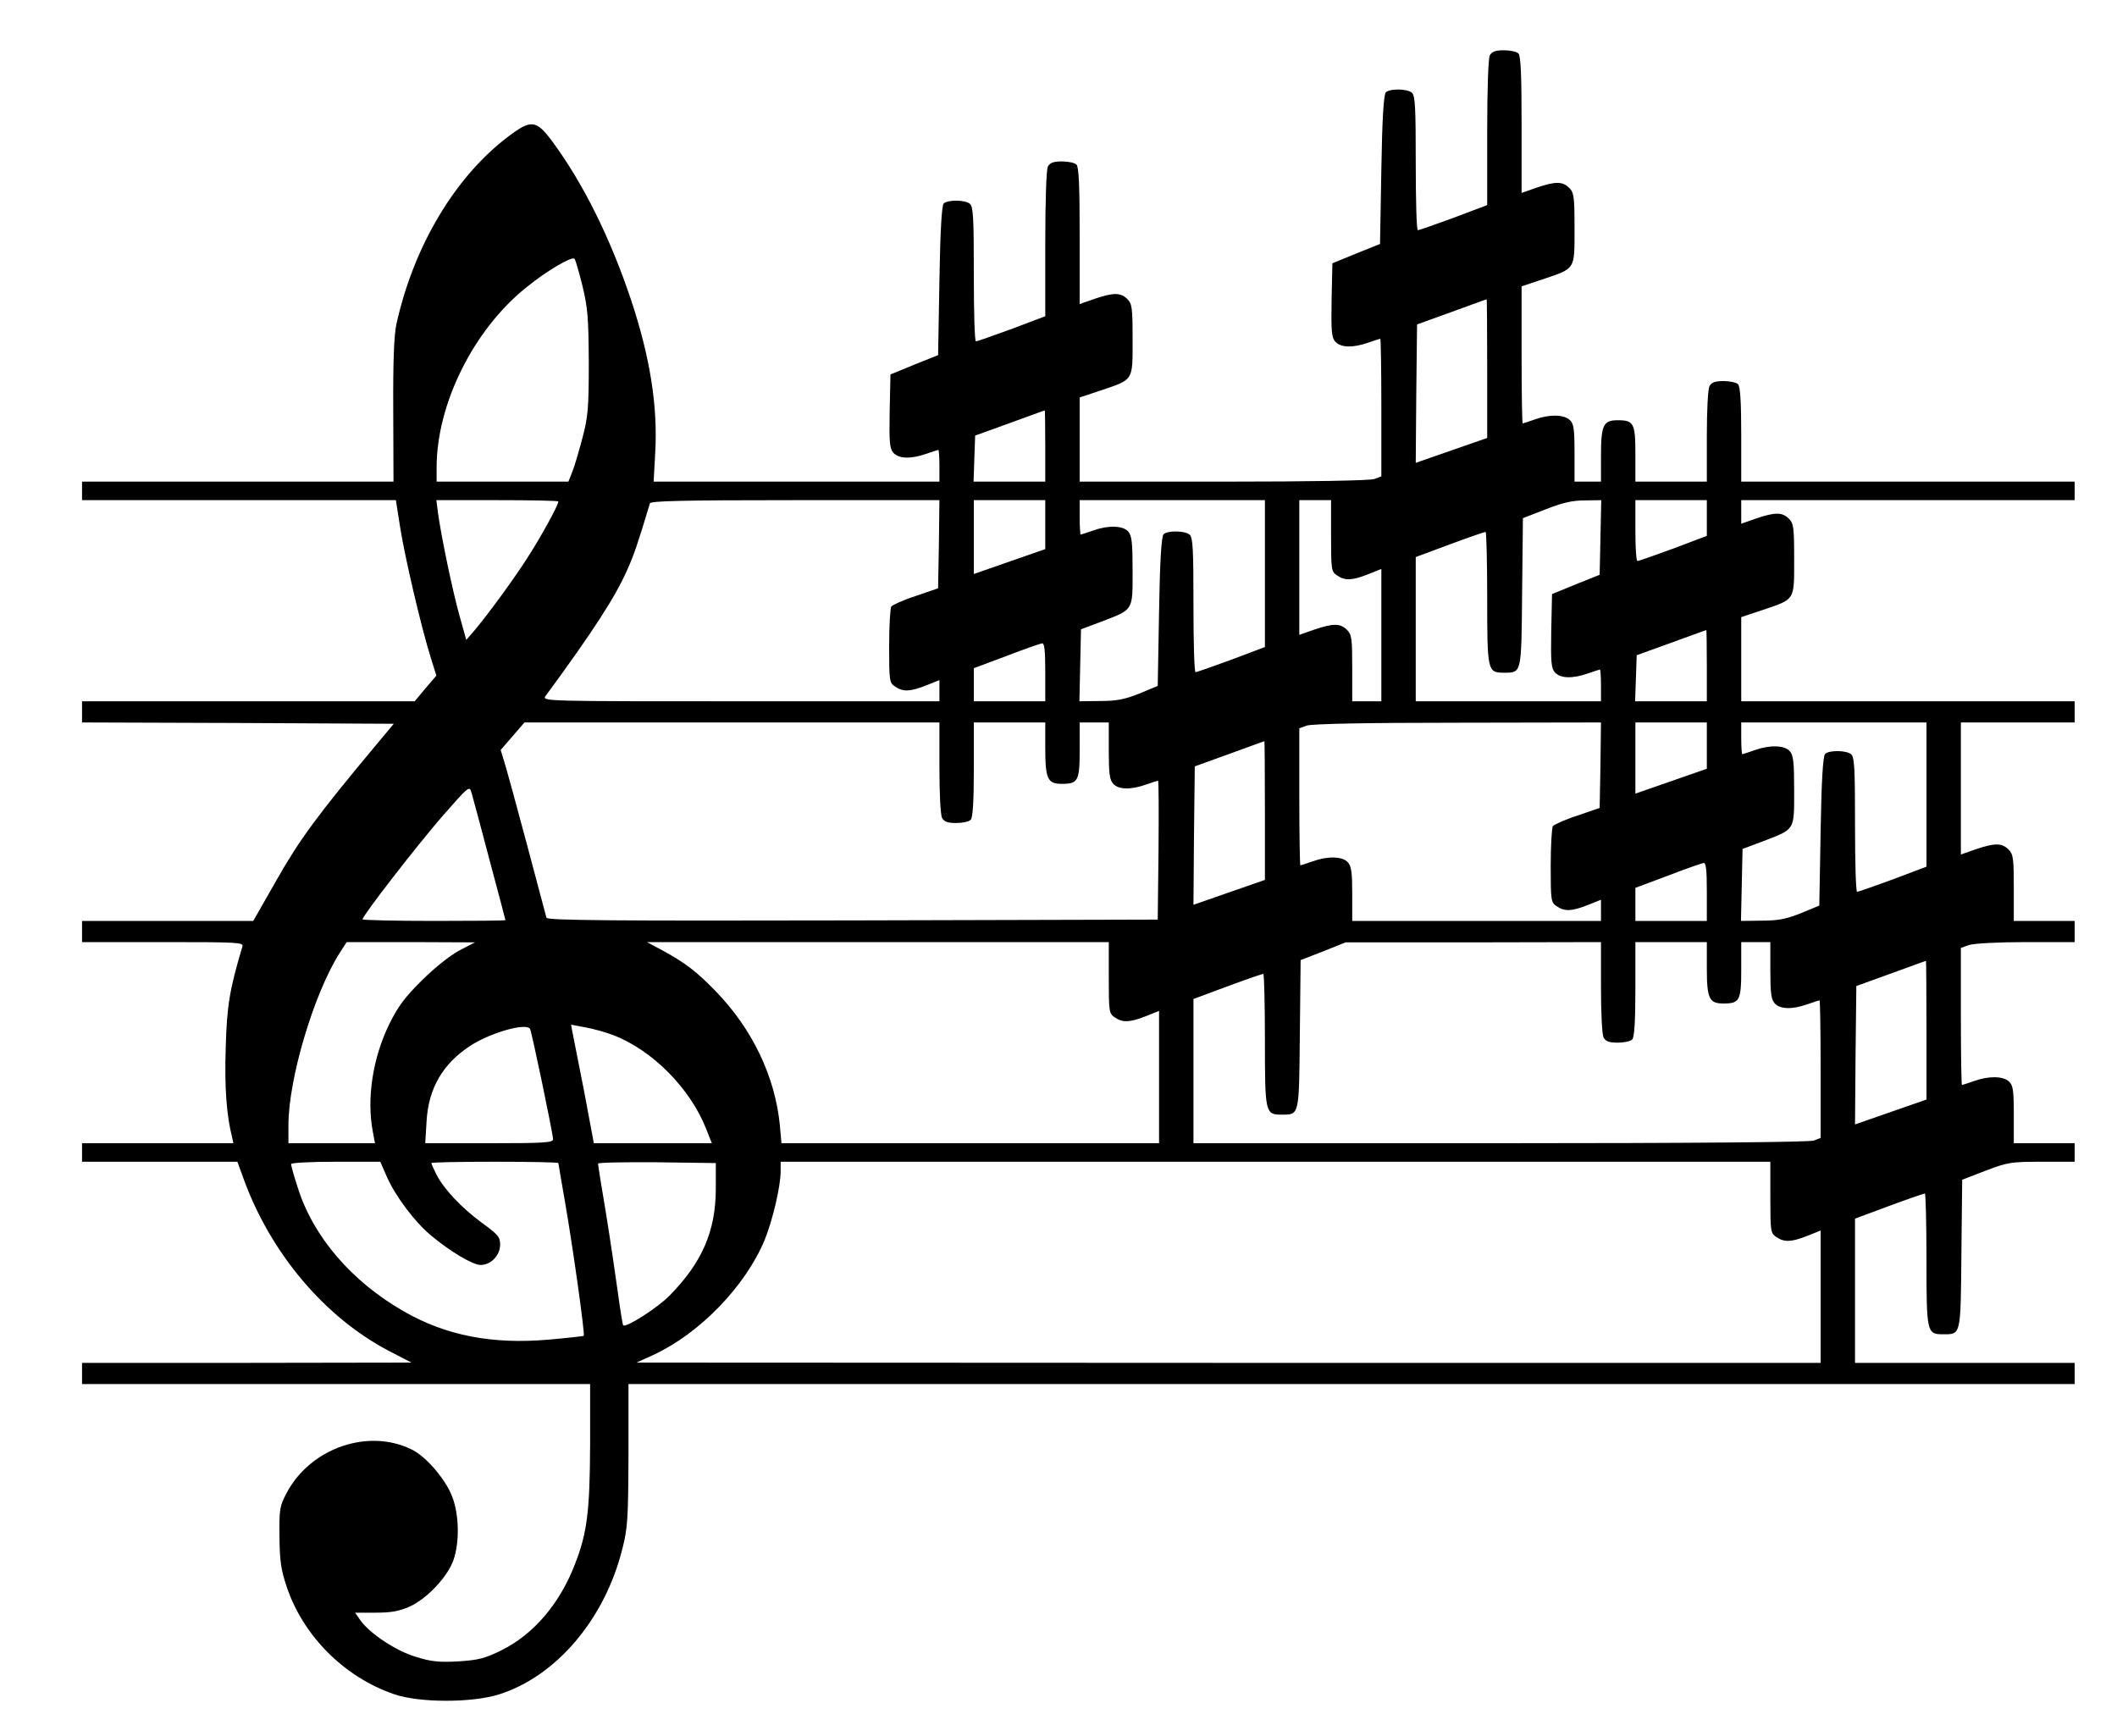 <?xml version="1.0" standalone="no"?>
<!DOCTYPE svg PUBLIC "-//W3C//DTD SVG 20010904//EN"
 "http://www.w3.org/TR/2001/REC-SVG-20010904/DTD/svg10.dtd">
<svg version="1.0" xmlns="http://www.w3.org/2000/svg"
 width="800pt" height="656pt" viewBox="0 0 800 656"
 preserveAspectRatio="xMidYMid meet">
<g transform="translate(0,656) scale(0.1,-0.1)"
fill="#000000" stroke="none">
<path d="M5630 6351 c-6 -12 -10 -124 -10 -293 l0 -273 -127 -48 c-71 -26
-131 -47 -135 -47 -5 0 -8 114 -8 254 0 211 -2 256 -15 266 -18 15 -83 16 -98
1 -8 -8 -14 -100 -17 -292 l-5 -281 -90 -36 -90 -37 -3 -139 c-2 -119 0 -141
14 -157 21 -23 66 -24 124 -4 23 8 44 15 46 15 2 0 4 -117 4 -260 l0 -260 -26
-10 c-15 -6 -240 -10 -570 -10 l-544 0 0 159 0 159 78 26 c127 43 122 35 122
192 0 121 -2 136 -20 154 -25 25 -52 25 -123 1 l-57 -20 0 258 c0 186 -3 260
-12 269 -7 7 -31 12 -55 12 -32 0 -45 -5 -53 -19 -6 -12 -10 -124 -10 -293 l0
-273 -127 -48 c-71 -26 -131 -47 -135 -47 -5 0 -8 114 -8 254 0 211 -2 256
-15 266 -18 15 -83 16 -99 1 -7 -8 -13 -100 -16 -292 l-5 -281 -90 -36 -90
-37 -3 -139 c-2 -119 0 -141 14 -157 21 -23 66 -24 124 -4 23 8 44 15 46 15 2
0 4 -27 4 -60 l0 -60 -540 0 -540 0 6 108 c10 178 -19 361 -92 581 -78 232
-179 436 -295 594 -62 84 -81 87 -167 22 -202 -152 -359 -415 -424 -710 -9
-42 -13 -140 -12 -327 l1 -268 -589 0 -588 0 0 -35 0 -35 593 0 593 0 17 -108
c18 -112 80 -378 116 -491 l20 -64 -41 -48 -41 -49 -629 0 -628 0 0 -40 0 -40
589 -2 589 -3 -75 -90 c-212 -254 -282 -349 -367 -499 l-89 -156 -324 0 -323
0 0 -40 0 -40 306 0 c286 0 305 -1 300 -17 -48 -160 -59 -224 -63 -383 -5
-148 3 -255 24 -337 l5 -23 -286 0 -286 0 0 -35 0 -35 294 0 293 0 23 -63
c102 -282 307 -525 550 -652 l85 -44 -622 -1 -623 0 0 -40 0 -40 960 0 960 0
0 -227 c-1 -253 -11 -335 -57 -453 -58 -151 -157 -266 -278 -326 -63 -31 -86
-37 -163 -42 -73 -4 -103 -1 -160 17 -75 22 -174 88 -210 138 l-20 29 76 0
c59 0 89 5 130 23 66 30 144 113 166 177 23 67 21 171 -5 238 -24 64 -96 149
-150 177 -165 84 -386 8 -476 -163 -26 -49 -28 -61 -27 -163 1 -91 5 -124 27
-190 62 -186 217 -342 406 -407 95 -33 294 -33 396 -1 217 68 401 285 467 551
20 78 22 114 23 354 l0 268 2733 0 2732 0 0 40 0 40 -415 0 -415 0 0 273 0
272 129 48 c70 26 131 47 135 47 3 0 6 -112 6 -248 0 -278 1 -284 63 -284 68
0 66 -6 69 304 l3 280 88 34 c84 32 96 34 213 34 l124 0 0 35 0 35 -115 0
-115 0 0 108 c0 93 -3 111 -18 125 -23 21 -76 22 -132 2 -23 -8 -44 -15 -46
-15 -2 0 -4 117 -4 259 l0 259 31 11 c19 6 108 11 215 11 l184 0 0 40 0 40
-115 0 -115 0 0 125 c0 112 -2 127 -20 145 -25 25 -52 25 -123 1 l-57 -20 0
250 0 249 215 0 215 0 0 40 0 40 -630 0 -630 0 0 159 0 159 78 26 c127 43 122
35 122 192 0 121 -2 136 -20 154 -25 25 -52 25 -123 1 l-57 -20 0 45 0 44 630
0 630 0 0 35 0 35 -630 0 -630 0 0 178 c0 125 -4 182 -12 190 -7 7 -31 12 -55
12 -32 0 -45 -5 -53 -19 -6 -12 -10 -92 -10 -190 l0 -171 -135 0 -135 0 0 104
c0 117 -6 128 -67 128 -54 0 -63 -18 -63 -134 l0 -98 -50 0 -50 0 0 108 c0 93
-3 111 -18 125 -23 21 -76 22 -132 2 -23 -8 -44 -15 -46 -15 -2 0 -4 117 -4
259 l0 259 78 26 c127 43 122 35 122 192 0 121 -2 136 -20 154 -25 25 -52 25
-123 1 l-57 -20 0 258 c0 186 -3 260 -12 269 -7 7 -31 12 -55 12 -32 0 -45 -5
-53 -19z m-3429 -871 c20 -83 23 -120 24 -290 0 -174 -3 -205 -24 -285 -13
-49 -30 -107 -38 -127 l-15 -38 -249 0 -249 0 0 54 c0 240 140 521 339 680 76
62 173 119 182 108 4 -4 17 -50 30 -102z m3419 -312 l0 -263 -135 -47 -135
-47 2 261 3 262 130 47 c72 26 131 48 133 48 1 1 2 -117 2 -261z m-1670 -293
l0 -135 -135 0 -136 0 3 87 3 87 130 47 c72 26 131 48 133 48 1 1 2 -60 2
-134z m-1840 -210 c0 -14 -67 -136 -117 -213 -55 -86 -153 -219 -204 -279
l-27 -31 -26 93 c-26 93 -69 299 -81 388 l-6 47 230 0 c127 0 231 -2 231 -5z
m1438 -162 l-3 -166 -84 -29 c-47 -15 -88 -34 -93 -40 -4 -7 -8 -75 -8 -150 0
-130 1 -138 22 -152 30 -21 57 -20 118 4 l50 20 0 -40 0 -40 -751 0 c-734 0
-751 0 -738 19 182 248 264 375 309 477 25 55 40 99 86 252 3 9 121 12 549 12
l545 0 -2 -167z m402 75 l0 -93 -135 -47 -135 -47 0 140 0 139 135 0 135 0 0
-92z m830 -186 l0 -277 -127 -48 c-71 -26 -131 -47 -135 -47 -5 0 -8 114 -8
254 0 211 -2 256 -15 266 -18 15 -83 16 -98 1 -8 -8 -14 -101 -17 -293 l-5
-280 -70 -29 c-55 -22 -86 -28 -148 -28 l-78 -1 3 136 3 136 80 30 c119 46
115 39 115 191 0 107 -3 134 -17 149 -20 22 -75 24 -133 3 -23 -8 -44 -15 -46
-15 -2 0 -4 29 -4 65 l0 65 350 0 350 0 0 -278z m250 144 c0 -128 1 -136 22
-150 30 -21 57 -20 118 4 l50 20 0 -250 0 -250 -55 0 -55 0 0 125 c0 112 -2
127 -20 145 -25 25 -52 25 -123 1 l-57 -20 0 255 0 254 60 0 60 0 0 -134z
m1018 -7 l-3 -141 -90 -36 -90 -37 -3 -139 c-2 -119 0 -141 14 -157 21 -23 66
-24 124 -4 23 8 44 15 46 15 2 0 4 -27 4 -60 l0 -60 -350 0 -350 0 0 273 0
272 129 48 c70 26 131 47 135 47 3 0 6 -112 6 -248 0 -278 1 -284 63 -284 68
0 66 -6 69 304 l3 280 85 33 c63 25 101 34 148 34 l63 1 -3 -141z m402 73 l0
-67 -127 -48 c-71 -26 -131 -47 -135 -47 -5 0 -8 52 -8 115 l0 115 135 0 135
0 0 -68z m0 -557 l0 -135 -135 0 -136 0 3 87 3 87 130 47 c72 26 131 48 133
48 1 1 2 -60 2 -134z m-2500 -25 l0 -110 -135 0 -135 0 0 63 0 62 123 46 c67
26 128 47 135 48 9 1 12 -27 12 -109z m-400 -361 c0 -98 4 -178 10 -190 8 -14
21 -19 53 -19 24 0 48 5 55 12 8 8 12 65 12 190 l0 178 135 0 135 0 0 -98 c0
-116 9 -134 63 -134 61 0 67 11 67 128 l0 104 55 0 55 0 0 -107 c0 -85 3 -110
17 -125 20 -22 66 -23 123 -3 23 8 44 15 46 15 3 0 3 -118 2 -262 l-3 -263
-1153 -3 c-917 -2 -1153 0 -1157 10 -2 7 -35 132 -74 278 -39 146 -77 285 -85
310 l-14 46 45 52 45 52 784 0 784 0 0 -171z m2498 9 l-3 -161 -84 -29 c-47
-15 -88 -34 -93 -40 -4 -7 -8 -75 -8 -150 0 -130 1 -138 22 -152 30 -21 57
-20 118 4 l50 20 0 -40 0 -40 -470 0 -470 0 0 102 c0 80 -3 105 -17 120 -20
22 -75 24 -133 3 -23 -8 -44 -15 -46 -15 -2 0 -4 117 -4 259 l0 259 28 10 c17
7 233 11 570 11 l542 1 -2 -162z m402 75 l0 -88 -135 -47 -135 -47 0 135 0
134 135 0 135 0 0 -87z m830 -186 l0 -272 -127 -48 c-71 -26 -131 -47 -135
-47 -5 0 -8 114 -8 254 0 211 -2 256 -15 266 -18 15 -83 16 -98 1 -8 -8 -14
-101 -17 -293 l-5 -280 -70 -29 c-55 -22 -86 -28 -148 -28 l-78 -1 3 136 3
136 80 30 c119 46 115 39 115 191 0 107 -3 134 -17 149 -20 22 -75 24 -133 3
-23 -8 -44 -15 -46 -15 -2 0 -4 27 -4 60 l0 60 350 0 350 0 0 -273z m-2500
-59 l0 -263 -135 -47 -135 -47 2 261 3 262 130 47 c72 26 131 48 133 48 1 1 2
-117 2 -261z m-2930 -188 c33 -123 60 -226 60 -227 0 -2 -121 -3 -270 -3 -148
0 -270 3 -270 6 0 14 208 282 302 390 101 115 102 116 110 88 5 -16 35 -130
68 -254z m4600 -120 l0 -110 -135 0 -135 0 0 63 0 62 123 46 c67 26 128 47
135 48 9 1 12 -27 12 -109z m-4715 -222 c-35 -19 -94 -66 -141 -113 -64 -63
-90 -98 -123 -165 -63 -129 -86 -282 -62 -407 l8 -43 -163 0 -164 0 0 69 c0
174 96 496 193 649 l27 42 243 0 242 -1 -60 -31z m2455 -102 c0 -128 1 -136
22 -150 30 -21 57 -20 118 4 l50 20 0 -250 0 -250 -714 0 -713 0 -6 68 c-18
184 -104 364 -243 507 -72 74 -114 106 -196 151 l-63 34 873 0 872 0 0 -134z
m1860 -37 c0 -98 4 -178 10 -190 8 -14 21 -19 53 -19 24 0 48 5 55 12 8 8 12
65 12 190 l0 178 135 0 135 0 0 -98 c0 -116 9 -134 63 -134 61 0 67 11 67 128
l0 104 55 0 55 0 0 -107 c0 -85 3 -110 17 -125 20 -22 66 -23 123 -3 23 8 44
15 46 15 2 0 4 -117 4 -260 l0 -260 -26 -10 c-16 -6 -456 -10 -1185 -10
l-1159 0 0 273 0 272 129 48 c70 26 131 47 135 47 3 0 6 -112 6 -248 0 -278 1
-284 63 -284 68 0 66 -6 69 304 l3 280 85 33 85 34 483 0 482 1 0 -171z m1230
-161 l0 -263 -135 -47 -135 -47 2 261 3 262 130 47 c72 26 131 48 133 48 1 1
2 -117 2 -261z m-4964 -19 c148 -56 293 -202 353 -356 l21 -53 -223 0 -223 0
-37 198 c-21 108 -41 209 -44 223 l-5 27 53 -10 c29 -5 76 -18 105 -29z m-313
23 c6 -9 87 -398 87 -417 0 -13 -36 -15 -241 -15 l-242 0 5 83 c7 125 62 219
168 287 77 49 209 86 223 62z m-541 -559 c32 -73 105 -170 166 -221 74 -62
159 -112 188 -112 39 0 74 36 74 77 0 29 -8 38 -70 83 -77 57 -142 126 -171
182 -10 21 -19 40 -19 43 0 3 108 5 240 5 132 0 240 -2 240 -5 0 -2 12 -71 26
-152 29 -167 75 -495 70 -501 -2 -1 -61 -8 -131 -14 -215 -19 -389 15 -548
106 -198 113 -344 283 -402 469 -14 43 -25 82 -25 88 0 5 69 9 169 9 l168 0
25 -57z m1243 -48 c-1 -158 -52 -276 -175 -401 -44 -45 -165 -123 -175 -112
-2 1 -11 57 -20 123 -9 66 -29 201 -45 300 -17 99 -30 183 -30 188 0 4 100 6
223 5 l222 -3 0 -100z m3985 -29 c0 -128 1 -136 22 -150 30 -21 57 -20 118 4
l50 20 0 -250 0 -250 -2237 0 -2238 1 64 29 c175 81 347 259 420 433 31 77 61
203 61 262 l0 35 1870 0 1870 0 0 -134z"/>
</g>
</svg>
